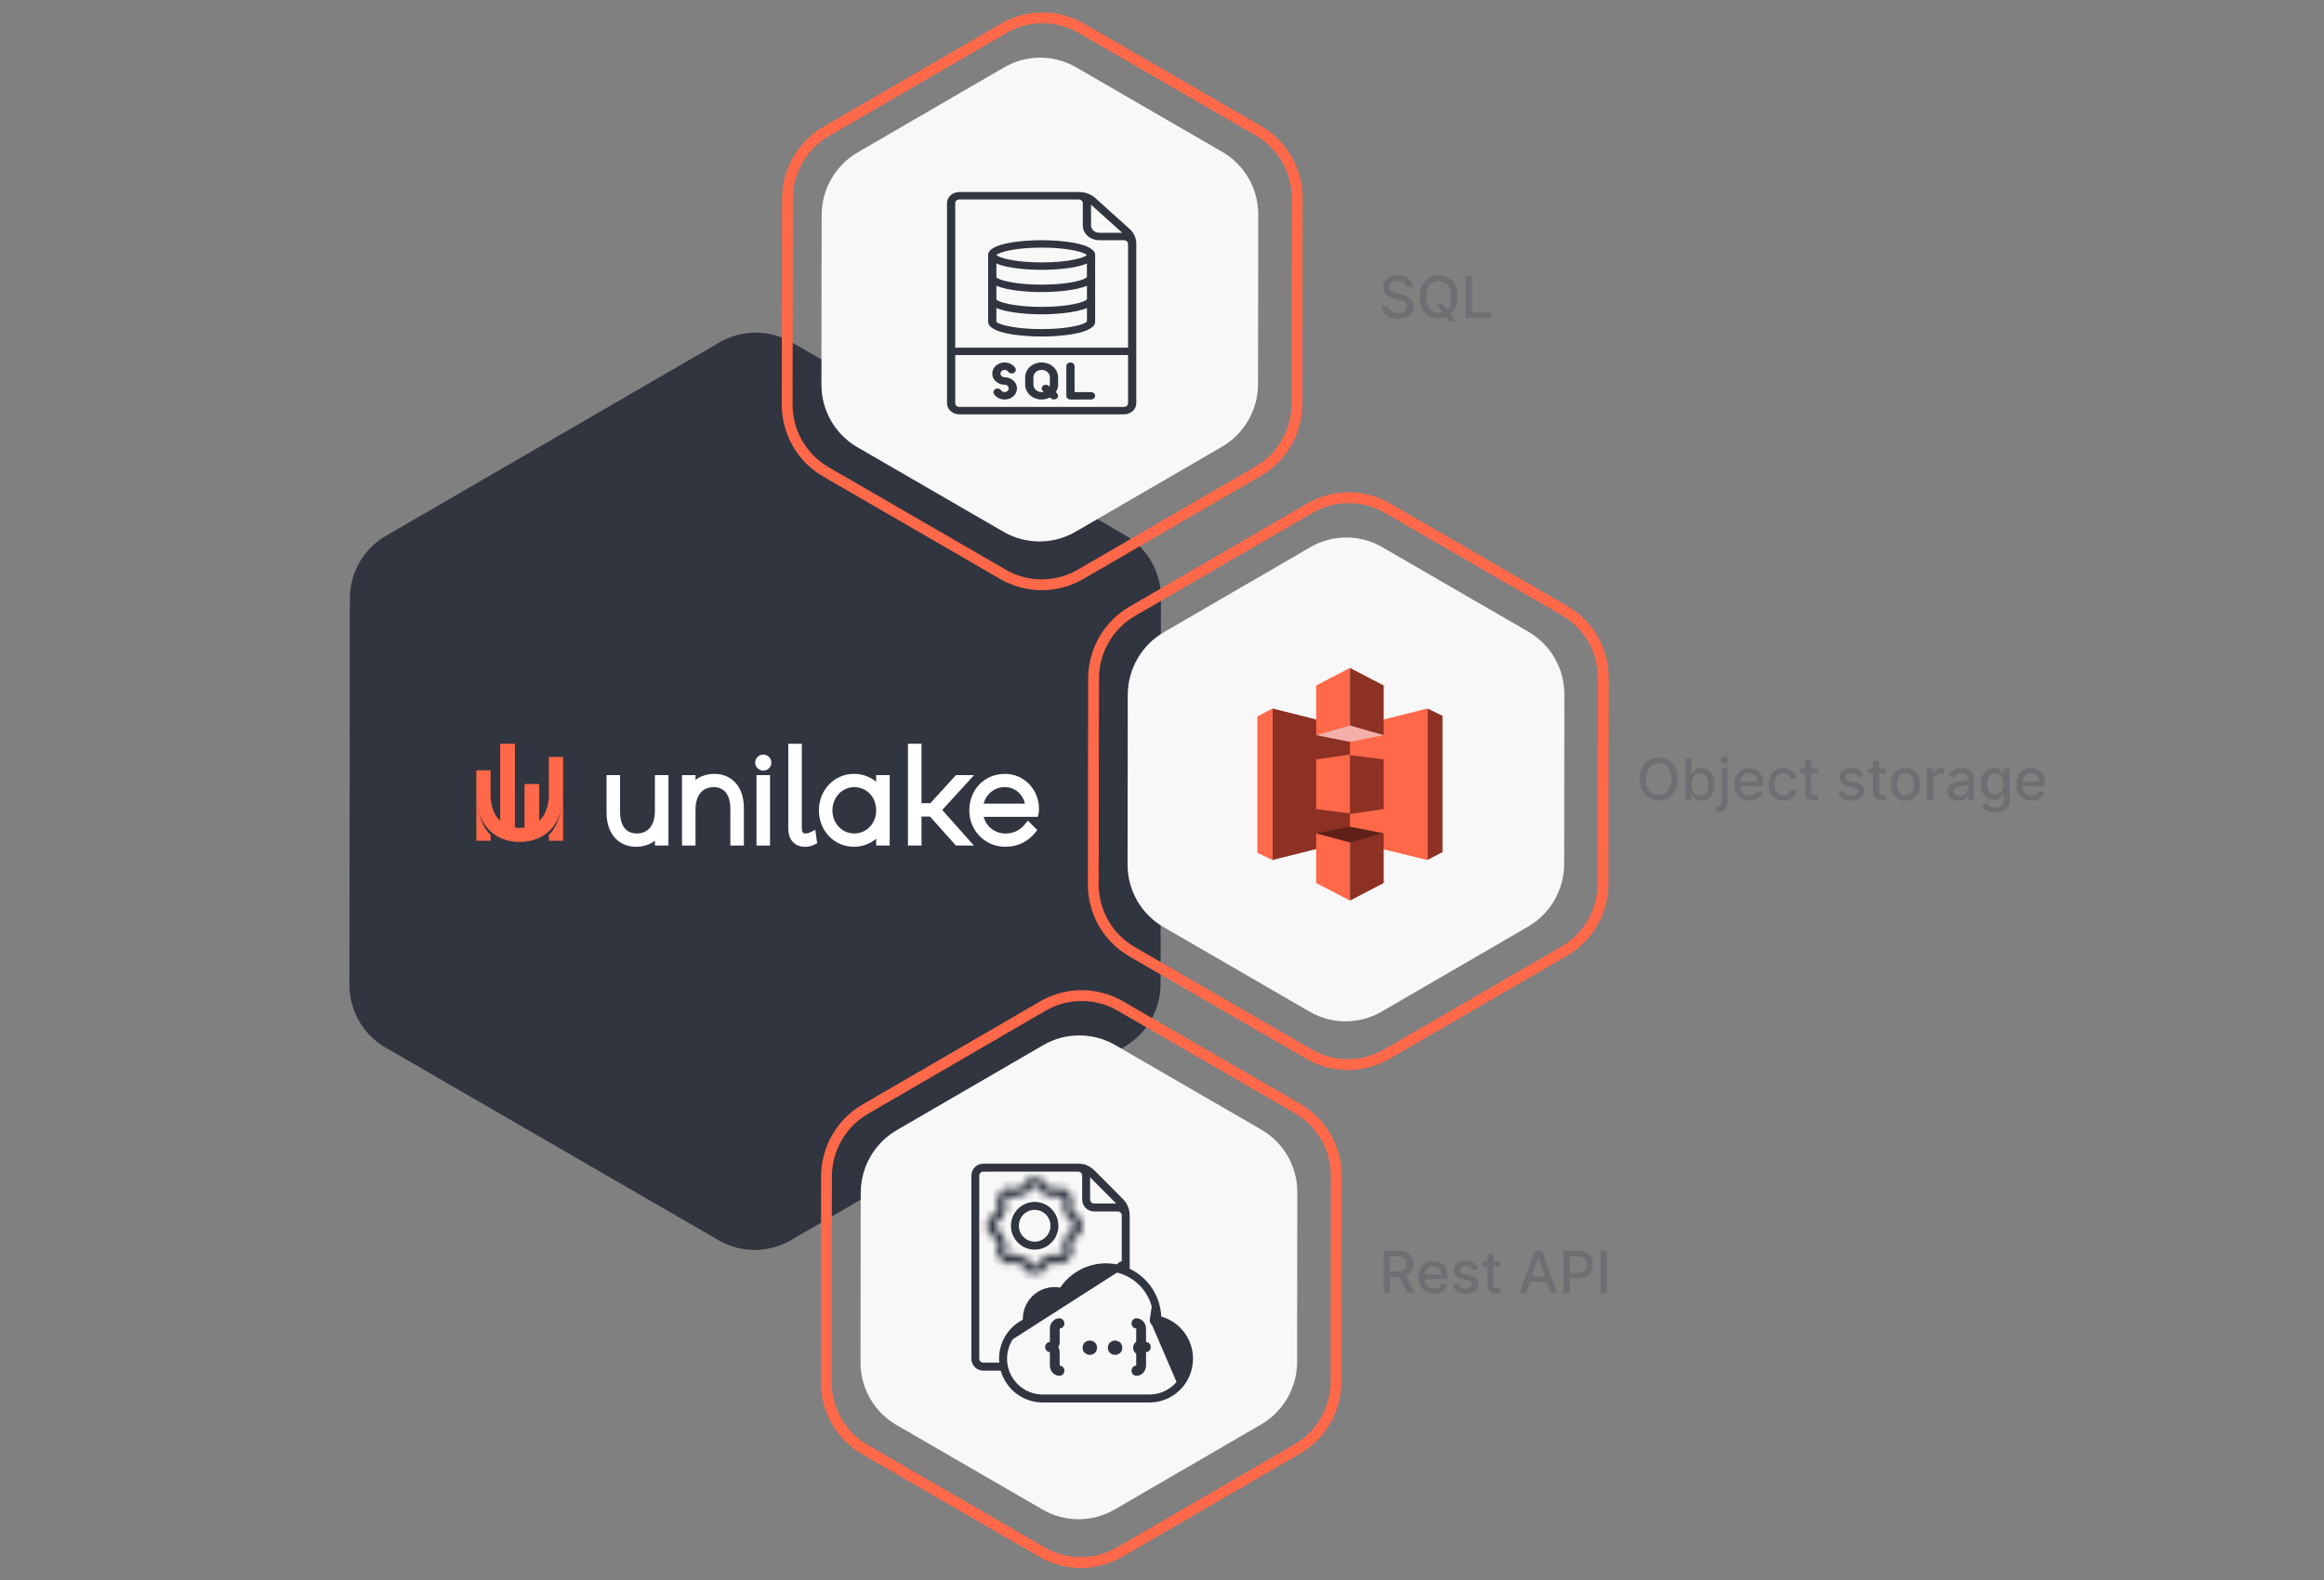 <svg width="322" height="219" viewBox="0 0 322 219" fill="none" xmlns="http://www.w3.org/2000/svg">
<rect x="0" y="0" width="322" height="219" fill="#808080" stroke="none"/>
<path d="M155.873 74.158C158.96 75.944 160.859 79.249 160.855 82.828L160.801 136.374C160.798 139.953 158.892 143.262 155.802 145.055L109.564 171.875C106.474 173.667 102.668 173.671 99.581 171.885L53.398 145.159C50.311 143.372 48.411 140.067 48.415 136.488L48.469 82.942C48.472 79.363 50.379 76.054 53.469 74.261L99.707 47.442C102.797 45.649 106.602 45.645 109.689 47.431L155.873 74.158Z" fill="#303540"/>
<path d="M90.739 112.374C90.739 114.364 89.815 115.505 88.205 115.505C86.745 115.505 85.912 114.414 85.912 112.51L85.912 107.418L84.038 107.418L84.038 112.562C84.038 116.093 86.216 117.346 88.089 117.346C89.131 117.346 90.031 117.058 90.743 116.511L90.743 117.176L92.618 117.176L92.618 107.418L90.743 107.418L90.739 112.374Z" fill="white"/>
<path d="M99.023 107.246C97.981 107.246 97.074 107.535 96.368 108.082L96.368 107.417L94.494 107.417L94.494 117.175L96.368 117.175L96.368 112.219C96.368 110.228 97.292 109.086 98.903 109.086C100.362 109.086 101.195 110.178 101.195 112.083L101.195 117.175L103.071 117.175L103.071 112.031C103.071 108.499 100.893 107.246 99.02 107.246" fill="white"/>
<path d="M106.691 107.418L104.816 107.418L104.816 117.176L106.691 117.176L106.691 107.418Z" fill="white"/>
<path d="M105.762 104.568C105.467 104.568 105.183 104.682 104.971 104.888C104.76 105.093 104.636 105.373 104.628 105.668C104.629 105.968 104.748 106.256 104.961 106.469C105.173 106.681 105.461 106.801 105.762 106.801C106.06 106.799 106.345 106.678 106.554 106.465C106.764 106.253 106.88 105.966 106.878 105.668C106.872 105.375 106.752 105.096 106.544 104.891C106.335 104.686 106.054 104.57 105.762 104.568Z" fill="white"/>
<path d="M112.141 115.405C111.973 115.471 111.795 115.505 111.616 115.506C111.421 115.506 111.094 115.506 111.094 114.763L111.094 103.07L109.219 103.07L109.219 114.801C109.219 116.375 110.105 117.351 111.53 117.351C111.968 117.355 112.402 117.26 112.8 117.073L113.22 116.862L112.962 114.996L112.141 115.405Z" fill="white"/>
<path d="M121.397 108.339C120.531 107.623 119.439 107.236 118.316 107.246C115.594 107.246 113.463 109.468 113.463 112.304C113.463 115.14 115.594 117.348 118.316 117.348C119.442 117.35 120.532 116.956 121.397 116.235L121.397 117.175L123.271 117.175L123.271 107.417L121.397 107.417L121.397 108.339ZM118.367 115.505C116.668 115.505 115.337 114.099 115.337 112.304C115.337 110.509 116.668 109.086 118.367 109.086C120.095 109.086 121.397 110.47 121.397 112.304C121.397 114.099 120.066 115.505 118.367 115.505Z" fill="white"/>
<path d="M134.96 107.418L132.449 107.418L128.9 111.309H127.678L127.678 103.066L125.804 103.066L125.804 117.176L127.678 117.176L127.678 113.166H128.862L132.446 117.176L134.932 117.176L130.55 112.243L134.96 107.418Z" fill="white"/>
<path d="M139.223 107.247C136.417 107.247 134.301 109.425 134.301 112.304C134.301 115.131 136.5 117.348 139.308 117.348C140.92 117.348 142.353 116.688 143.346 115.489L143.725 115.03L142.419 113.724L141.96 114.28C141.64 114.672 141.235 114.987 140.776 115.2C140.317 115.413 139.815 115.518 139.308 115.508C138.62 115.512 137.95 115.287 137.403 114.868C136.856 114.449 136.464 113.861 136.288 113.195L143.804 113.195L143.91 112.668C143.946 112.485 143.961 112.299 143.957 112.113C143.957 109.381 141.877 107.242 139.223 107.242M136.29 111.369C136.659 110.008 137.806 109.076 139.223 109.076C140.587 109.076 141.693 110.022 142.01 111.369L136.29 111.369Z" fill="white"/>
<path d="M66 109.805L66 116.51L67.975 116.51V115.708C66.714 114.551 65.999 112.022 65.999 109.801" fill="#FF6849"/>
<path d="M78.022 109.805L78.022 116.51L76.046 116.51V115.708C77.307 114.551 78.022 112.022 78.022 109.801" fill="#FF6849"/>
<path d="M76.046 104.887L76.046 110.052C76.046 111.688 75.574 112.955 74.716 113.755L74.716 108.648L72.676 108.648L72.676 114.677C72.454 114.708 72.231 114.725 72.007 114.726C71.784 114.725 71.561 114.708 71.34 114.677L71.34 103.066L69.303 103.066L69.303 113.755C68.446 112.952 67.973 111.691 67.973 110.052L67.973 106.746L65.997 106.746L65.997 110.052C65.997 114.078 68.356 116.68 72.007 116.68C75.659 116.68 78.019 114.078 78.019 110.052L78.019 104.887L76.046 104.887Z" fill="#FF6849"/>
<path d="M109.065 56.057C109.06 59.906 111.1 63.459 114.417 65.38L138.989 79.606C142.305 81.526 146.394 81.521 149.716 79.593L174.322 65.306C177.643 63.378 179.692 59.819 179.697 55.97L179.732 27.457C179.736 23.608 177.696 20.054 174.379 18.134L149.808 3.908C146.491 1.987 142.402 1.992 139.081 3.921L114.474 18.208C111.153 20.136 109.104 23.695 109.1 27.544L109.065 56.057Z" stroke="#FF6849" stroke-width="1.5"/>
<path d="M118.792 61.975C115.707 60.188 113.809 56.882 113.813 53.302L113.842 29.8C113.846 26.219 115.752 22.909 118.842 21.115L139.124 9.339C142.213 7.545 146.017 7.54 149.102 9.327L169.356 21.053C172.441 22.839 174.339 26.145 174.335 29.725L174.306 53.228C174.302 56.808 172.396 60.119 169.306 61.913L149.024 73.689C145.935 75.483 142.131 75.487 139.045 73.701L118.792 61.975Z" fill="#F8F8F8"/>
<path d="M144.324 46.638C147.077 46.638 151.736 46.204 151.736 44.583V35.341C151.736 33.72 147.077 33.287 144.324 33.287C141.572 33.287 136.912 33.72 136.912 35.341V44.583C136.912 46.204 141.572 46.638 144.324 46.638ZM144.324 45.611C140.519 45.611 138.248 44.929 138.053 44.585V42.684C139.609 43.351 142.422 43.557 144.324 43.557C146.227 43.557 149.046 43.349 150.602 42.684V44.548C150.4 44.929 148.13 45.611 144.324 45.611ZM144.324 34.315C148.011 34.315 150.257 34.955 150.577 35.341C150.257 35.729 148.012 36.368 144.324 36.368C140.636 36.368 138.391 35.728 138.071 35.341C138.392 34.955 140.638 34.315 144.324 34.315ZM138.053 36.523C139.609 37.19 142.422 37.395 144.324 37.395C146.227 37.395 149.041 37.19 150.595 36.523V38.391C150.373 38.773 148.108 39.449 144.324 39.449C140.519 39.449 138.248 38.766 138.053 38.422V36.523ZM138.053 39.604C139.609 40.27 142.422 40.476 144.324 40.476C146.227 40.476 149.044 40.268 150.599 39.604V41.469C150.388 41.852 148.12 42.53 144.324 42.53C140.519 42.53 138.248 41.848 138.053 41.504V39.604Z" fill="#303540"/>
<path d="M132.923 57.419H155.726C156.671 57.419 157.436 56.729 157.436 55.878V33.8C157.455 33.007 157.105 32.243 156.472 31.692L151.796 27.481C151.184 26.91 150.336 26.595 149.455 26.612H132.923C131.978 26.612 131.212 27.302 131.212 28.152V55.878C131.212 56.729 131.978 57.419 132.923 57.419ZM155.727 56.392H132.923C132.607 56.392 132.352 56.163 132.352 55.878V49.203H156.296V55.878C156.296 56.014 156.236 56.146 156.129 56.242C156.023 56.338 155.877 56.392 155.726 56.392L155.727 56.392ZM155.491 32.261L152.305 32.26C151.676 32.26 151.166 31.8 151.166 31.233V28.365L155.491 32.261ZM132.923 27.639H149.455C149.606 27.639 149.752 27.693 149.859 27.789C149.966 27.885 150.026 28.016 150.026 28.152V31.233C150.026 31.778 150.265 32.3 150.694 32.685C151.121 33.071 151.701 33.287 152.305 33.287H155.726C155.877 33.287 156.022 33.341 156.129 33.438C156.236 33.534 156.296 33.664 156.296 33.8V48.177H132.352V28.152C132.352 27.868 132.607 27.639 132.923 27.639Z" fill="#303540"/>
<path d="M151.165 54.338H148.884V50.743C148.884 50.46 148.629 50.23 148.315 50.23C148 50.23 147.745 50.46 147.745 50.743V54.852C147.745 54.987 147.805 55.117 147.912 55.214C148.019 55.31 148.164 55.364 148.315 55.364H151.165C151.481 55.364 151.736 55.134 151.736 54.852C151.736 54.568 151.481 54.338 151.165 54.338Z" fill="#303540"/>
<path d="M139.193 52.283C138.99 52.283 138.802 52.186 138.7 52.027C138.599 51.868 138.599 51.672 138.7 51.513C138.802 51.354 138.99 51.257 139.195 51.257C139.398 51.257 139.586 51.354 139.688 51.513C139.849 51.749 140.19 51.827 140.457 51.688C140.724 51.549 140.821 51.245 140.674 51.001C140.369 50.524 139.804 50.23 139.193 50.23C138.583 50.23 138.017 50.524 137.711 51.001C137.407 51.477 137.407 52.064 137.711 52.541C138.017 53.017 138.583 53.311 139.193 53.311C139.396 53.311 139.585 53.409 139.686 53.568C139.788 53.726 139.788 53.922 139.686 54.081C139.585 54.24 139.396 54.338 139.192 54.338C138.989 54.338 138.8 54.24 138.699 54.081C138.537 53.846 138.196 53.767 137.929 53.907C137.662 54.045 137.566 54.35 137.713 54.594C138.017 55.071 138.583 55.364 139.193 55.364C139.804 55.364 140.369 55.071 140.675 54.594C140.98 54.117 140.98 53.53 140.675 53.054C140.369 52.577 139.804 52.283 139.193 52.283Z" fill="#303540"/>
<path d="M144.324 50.23C143.064 50.23 142.043 51.15 142.043 52.283V53.311C142.043 53.855 142.284 54.377 142.711 54.762C143.139 55.149 143.719 55.364 144.324 55.364C144.73 55.363 145.127 55.262 145.475 55.073L145.631 55.214C145.855 55.409 146.211 55.406 146.43 55.208C146.65 55.01 146.653 54.689 146.438 54.488L146.282 54.347C146.491 54.034 146.602 53.676 146.605 53.311V52.283C146.605 51.739 146.364 51.217 145.937 50.832C145.509 50.446 144.929 50.23 144.324 50.23ZM145.297 53.462C145.074 53.267 144.718 53.269 144.498 53.468C144.279 53.665 144.275 53.986 144.491 54.187L144.615 54.299C144.521 54.323 144.423 54.336 144.324 54.337C143.695 54.337 143.184 53.878 143.184 53.311V52.283C143.184 51.717 143.695 51.257 144.324 51.257C144.953 51.257 145.464 51.717 145.464 52.283V53.311C145.463 53.399 145.449 53.488 145.421 53.573L145.297 53.462Z" fill="#303540"/>
<path d="M114.479 191.557C114.475 195.405 116.515 198.959 119.832 200.88L144.403 215.106C147.72 217.026 151.809 217.021 155.13 215.093L179.737 200.806C183.058 198.878 185.107 195.319 185.111 191.47L185.146 162.957C185.151 159.108 183.111 155.554 179.794 153.634L155.222 139.408C151.906 137.487 147.817 137.492 144.495 139.421L119.889 153.708C116.568 155.636 114.519 159.195 114.514 163.044L114.479 191.557Z" stroke="#FF6849" stroke-width="1.5"/>
<path d="M124.206 197.475C121.121 195.688 119.223 192.382 119.228 188.802L119.256 165.3C119.26 161.719 121.166 158.409 124.256 156.615L144.538 144.839C147.628 143.045 151.432 143.04 154.517 144.827L174.771 156.553C177.856 158.339 179.754 161.645 179.749 165.225L179.721 188.728C179.716 192.308 177.811 195.619 174.721 197.413L154.439 209.189C151.349 210.983 147.545 210.987 144.46 209.201L124.206 197.475Z" fill="#F8F8F8"/>
<path d="M155.925 175.024V168.437C155.925 168.159 155.816 167.892 155.619 167.694C155.423 167.496 155.155 167.385 154.876 167.385H151.586C150.956 167.385 150.441 166.871 150.441 166.23V162.922C150.441 162.644 150.331 162.376 150.135 162.179L149.78 162.531L150.135 162.179C150.063 162.106 149.981 162.045 149.892 161.997V161.864L149.392 161.864L136.231 161.87C136.231 161.87 136.231 161.87 136.231 161.87C135.649 161.87 135.183 162.344 135.183 162.922V188.291C135.183 188.868 135.65 189.341 136.231 189.341C136.231 189.341 136.231 189.341 136.231 189.341L138.453 189.342L139.001 189.342L138.951 188.797C138.935 188.623 138.925 188.456 138.925 188.29L138.925 188.29C138.923 187.264 139.205 186.258 139.738 185.383L155.925 175.024ZM155.925 175.024V175.396V175.397H155.425H155.425L155.282 175.875C153.825 175.438 152.267 175.477 150.834 175.988C149.401 176.499 148.165 177.455 147.306 178.719L147.122 178.988L146.802 178.929C145.669 178.722 144.502 179.031 143.617 179.773L143.617 179.773C142.731 180.515 142.217 181.615 142.215 182.775V182.889V183.194L141.943 183.334C141.034 183.799 140.271 184.508 139.738 185.382L155.925 175.024ZM160.397 182.473L160.413 182.834L160.761 182.932C162.489 183.421 163.875 184.725 164.475 186.429C165.076 188.134 164.816 190.026 163.779 191.503C162.743 192.979 161.058 193.856 159.263 193.857H144.458C143.256 193.855 142.086 193.459 141.126 192.729L141.126 192.728C140.167 191.999 139.469 190.974 139.14 189.809L139.037 189.445H138.659H136.231C135.601 189.445 135.086 188.931 135.086 188.291V162.922C135.086 162.282 135.601 161.768 136.231 161.768H149.392C149.438 161.768 149.47 161.769 149.498 161.772L149.514 161.773L149.531 161.774C149.882 161.786 150.224 161.87 150.537 162.017V163.15V166.231C150.537 166.809 151.004 167.282 151.586 167.282H154.649H155.769C155.916 167.599 156.001 167.944 156.016 168.299L156.016 168.31L156.017 168.322C156.02 168.357 156.022 168.384 156.022 168.409V175.827V176.142L156.306 176.278C157.483 176.84 158.486 177.712 159.206 178.804L159.206 178.804C159.927 179.895 160.34 181.164 160.397 182.473ZM151.392 162.798L150.698 162.1C150.909 162.218 151.105 162.366 151.279 162.541L151.279 162.542L155.249 166.533C155.249 166.534 155.249 166.534 155.249 166.534C155.421 166.707 155.566 166.903 155.683 167.113L155.004 166.43L151.392 162.798ZM159.808 182.797C159.761 183.091 159.952 183.369 160.241 183.427C161.853 183.756 163.196 184.873 163.821 186.402C164.447 187.933 164.273 189.675 163.358 191.05L159.808 182.797ZM159.264 193.754C161.077 193.751 162.769 192.841 163.775 191.327C164.781 189.814 164.972 187.897 164.284 186.213C163.596 184.53 162.117 183.3 160.341 182.937L160.34 182.937C160.317 182.932 160.297 182.908 160.302 182.877L160.308 182.838V182.797C160.308 180.716 159.402 178.736 157.825 177.383C156.249 176.03 154.162 175.439 152.114 175.767C150.066 176.095 148.265 177.308 147.185 179.086C147.172 179.107 147.15 179.113 147.132 179.108L147.131 179.108C145.987 178.786 144.76 179.02 143.814 179.741L143.814 179.741C142.87 180.461 142.314 181.584 142.311 182.774H142.311L142.312 182.78C142.313 182.926 142.322 183.074 142.339 183.223C142.341 183.246 142.328 183.267 142.309 183.275L142.307 183.276C140.766 183.946 139.62 185.294 139.201 186.928C138.783 188.561 139.139 190.297 140.166 191.631C141.193 192.968 142.776 193.751 144.456 193.754L144.457 193.754L158.823 193.753L158.823 193.755L159.264 193.754Z" fill="#303540" stroke="#303540"/>
<mask id="path-23-inside-1_3764_21241" fill="white">
<path d="M137.395 171.279L137.843 171.458C137.96 171.88 138.129 172.287 138.342 172.671L138.145 173.128C138.019 173.453 138.076 173.822 138.292 174.095C138.562 174.415 138.86 174.712 139.18 174.982C139.454 175.191 139.816 175.237 140.132 175.105L140.571 174.914H140.572C140.952 175.129 141.357 175.297 141.777 175.415L141.956 175.869C142.089 176.195 142.389 176.421 142.738 176.456C142.91 176.471 143.132 176.486 143.38 176.486C143.579 176.487 143.78 176.477 143.979 176.455C144.327 176.42 144.628 176.194 144.759 175.868L144.937 175.417V175.415C145.357 175.298 145.762 175.129 146.144 174.914L146.596 175.11H146.595C146.919 175.24 147.287 175.184 147.559 174.964C147.877 174.693 148.173 174.393 148.442 174.071C148.649 173.797 148.695 173.433 148.564 173.113L148.374 172.673C148.587 172.29 148.755 171.883 148.872 171.459L149.323 171.279V171.281C149.647 171.147 149.872 170.846 149.906 170.496C149.947 170.081 149.947 169.662 149.906 169.247C149.871 168.897 149.646 168.595 149.322 168.463L148.874 168.283L148.872 168.285C148.754 167.861 148.587 167.453 148.374 167.071L148.569 166.617C148.696 166.291 148.641 165.92 148.424 165.648C148.154 165.325 147.858 165.026 147.539 164.753C147.266 164.548 146.903 164.501 146.587 164.632L146.149 164.823C145.768 164.608 145.362 164.44 144.942 164.322L144.763 163.869H144.764C144.631 163.542 144.329 163.316 143.979 163.281C143.567 163.242 143.151 163.242 142.738 163.281C142.389 163.317 142.09 163.543 141.959 163.87L141.78 164.322C141.36 164.44 140.955 164.608 140.573 164.823L140.119 164.625H140.121C139.797 164.5 139.431 164.555 139.158 164.773C138.839 165.045 138.544 165.345 138.274 165.667C138.069 165.942 138.023 166.307 138.153 166.625L138.343 167.066C138.13 167.448 137.963 167.857 137.845 168.279L137.395 168.459C137.07 168.592 136.846 168.893 136.81 169.244C136.77 169.66 136.77 170.077 136.81 170.492C136.845 170.844 137.07 171.146 137.395 171.279ZM137.892 169.448L138.509 169.202C138.677 169.135 138.802 168.989 138.842 168.811C138.952 168.31 139.148 167.833 139.419 167.4C139.517 167.247 139.532 167.054 139.46 166.887L139.197 166.276C139.38 166.066 139.577 165.867 139.785 165.683L140.395 165.947H140.393C140.56 166.02 140.752 166.004 140.905 165.907C141.335 165.633 141.81 165.437 142.307 165.326C142.483 165.286 142.63 165.16 142.696 164.991L142.941 164.371C143.22 164.347 143.5 164.347 143.779 164.371L144.022 164.99H144.023C144.09 165.159 144.235 165.284 144.412 165.324C144.91 165.436 145.384 165.632 145.815 165.906C145.968 166.003 146.158 166.019 146.325 165.946L146.934 165.681C147.142 165.866 147.339 166.065 147.523 166.275L147.259 166.886C147.187 167.054 147.203 167.245 147.3 167.4C147.572 167.833 147.767 168.309 147.877 168.809C147.917 168.988 148.042 169.135 148.212 169.202L148.829 169.448C148.85 169.728 148.85 170.01 148.829 170.291L148.213 170.535H148.212C148.043 170.602 147.919 170.749 147.879 170.928C147.768 171.427 147.573 171.904 147.3 172.337C147.204 172.49 147.189 172.683 147.261 172.85L147.524 173.462C147.34 173.673 147.144 173.871 146.935 174.056L146.326 173.791V173.789C146.159 173.718 145.969 173.733 145.816 173.831C145.385 174.105 144.911 174.301 144.414 174.412C144.236 174.453 144.091 174.578 144.024 174.747L143.78 175.368C143.501 175.391 143.221 175.391 142.942 175.368L142.698 174.749C142.631 174.579 142.484 174.453 142.308 174.414C141.811 174.303 141.337 174.105 140.906 173.832C140.753 173.735 140.562 173.72 140.395 173.791L139.787 174.056C139.578 173.872 139.382 173.674 139.198 173.465L139.461 172.852V172.851C139.532 172.684 139.518 172.492 139.42 172.338C139.149 171.905 138.952 171.428 138.842 170.928C138.803 170.751 138.677 170.603 138.509 170.536L137.892 170.29C137.87 170.01 137.87 169.728 137.892 169.448Z"/>
</mask>
<path d="M137.395 171.279L137.843 171.458C137.96 171.88 138.129 172.287 138.342 172.671L138.145 173.128C138.019 173.453 138.076 173.822 138.292 174.095C138.562 174.415 138.86 174.712 139.18 174.982C139.454 175.191 139.816 175.237 140.132 175.105L140.571 174.914H140.572C140.952 175.129 141.357 175.297 141.777 175.415L141.956 175.869C142.089 176.195 142.389 176.421 142.738 176.456C142.91 176.471 143.132 176.486 143.38 176.486C143.579 176.487 143.78 176.477 143.979 176.455C144.327 176.42 144.628 176.194 144.759 175.868L144.937 175.417V175.415C145.357 175.298 145.762 175.129 146.144 174.914L146.596 175.11H146.595C146.919 175.24 147.287 175.184 147.559 174.964C147.877 174.693 148.173 174.393 148.442 174.071C148.649 173.797 148.695 173.433 148.564 173.113L148.374 172.673C148.587 172.29 148.755 171.883 148.872 171.459L149.323 171.279V171.281C149.647 171.147 149.872 170.846 149.906 170.496C149.947 170.081 149.947 169.662 149.906 169.247C149.871 168.897 149.646 168.595 149.322 168.463L148.874 168.283L148.872 168.285C148.754 167.861 148.587 167.453 148.374 167.071L148.569 166.617C148.696 166.291 148.641 165.92 148.424 165.648C148.154 165.325 147.858 165.026 147.539 164.753C147.266 164.548 146.903 164.501 146.587 164.632L146.149 164.823C145.768 164.608 145.362 164.44 144.942 164.322L144.763 163.869H144.764C144.631 163.542 144.329 163.316 143.979 163.281C143.567 163.242 143.151 163.242 142.738 163.281C142.389 163.317 142.09 163.543 141.959 163.87L141.78 164.322C141.36 164.44 140.955 164.608 140.573 164.823L140.119 164.625H140.121C139.797 164.5 139.431 164.555 139.158 164.773C138.839 165.045 138.544 165.345 138.274 165.667C138.069 165.942 138.023 166.307 138.153 166.625L138.343 167.066C138.13 167.448 137.963 167.857 137.845 168.279L137.395 168.459C137.07 168.592 136.846 168.893 136.81 169.244C136.77 169.66 136.77 170.077 136.81 170.492C136.845 170.844 137.07 171.146 137.395 171.279ZM137.892 169.448L138.509 169.202C138.677 169.135 138.802 168.989 138.842 168.811C138.952 168.31 139.148 167.833 139.419 167.4C139.517 167.247 139.532 167.054 139.46 166.887L139.197 166.276C139.38 166.066 139.577 165.867 139.785 165.683L140.395 165.947H140.393C140.56 166.02 140.752 166.004 140.905 165.907C141.335 165.633 141.81 165.437 142.307 165.326C142.483 165.286 142.63 165.16 142.696 164.991L142.941 164.371C143.22 164.347 143.5 164.347 143.779 164.371L144.022 164.99H144.023C144.09 165.159 144.235 165.284 144.412 165.324C144.91 165.436 145.384 165.632 145.815 165.906C145.968 166.003 146.158 166.019 146.325 165.946L146.934 165.681C147.142 165.866 147.339 166.065 147.523 166.275L147.259 166.886C147.187 167.054 147.203 167.245 147.3 167.4C147.572 167.833 147.767 168.309 147.877 168.809C147.917 168.988 148.042 169.135 148.212 169.202L148.829 169.448C148.85 169.728 148.85 170.01 148.829 170.291L148.213 170.535H148.212C148.043 170.602 147.919 170.749 147.879 170.928C147.768 171.427 147.573 171.904 147.3 172.337C147.204 172.49 147.189 172.683 147.261 172.85L147.524 173.462C147.34 173.673 147.144 173.871 146.935 174.056L146.326 173.791V173.789C146.159 173.718 145.969 173.733 145.816 173.831C145.385 174.105 144.911 174.301 144.414 174.412C144.236 174.453 144.091 174.578 144.024 174.747L143.78 175.368C143.501 175.391 143.221 175.391 142.942 175.368L142.698 174.749C142.631 174.579 142.484 174.453 142.308 174.414C141.811 174.303 141.337 174.105 140.906 173.832C140.753 173.735 140.562 173.72 140.395 173.791L139.787 174.056C139.578 173.872 139.382 173.674 139.198 173.465L139.461 172.852V172.851C139.532 172.684 139.518 172.492 139.42 172.338C139.149 171.905 138.952 171.428 138.842 170.928C138.803 170.751 138.677 170.603 138.509 170.536L137.892 170.29C137.87 170.01 137.87 169.728 137.892 169.448Z" fill="#303540" stroke="#303540" stroke-width="2" mask="url(#path-23-inside-1_3764_21241)"/>
<path d="M145.937 170.945L145.936 170.945C145.504 171.996 144.487 172.679 143.359 172.679C141.822 172.677 140.571 171.423 140.569 169.87C140.569 168.732 141.251 167.709 142.293 167.275L142.294 167.275C143.334 166.84 144.533 167.079 145.332 167.882C146.131 168.686 146.37 169.895 145.937 170.945ZM145.265 171.781C146.034 171.007 146.264 169.845 145.848 168.836C145.432 167.825 144.451 167.164 143.359 167.164C141.869 167.164 140.666 168.378 140.666 169.87C140.666 170.962 141.32 171.949 142.327 172.369C143.336 172.789 144.495 172.557 145.265 171.781Z" fill="#303540" stroke="#303540"/>
<path d="M145.487 187.041C145.574 187.041 145.658 187.08 145.72 187.148C145.781 187.216 145.816 187.308 145.816 187.405V189.225C145.816 189.828 146.258 190.317 146.803 190.317C146.984 190.317 147.132 190.154 147.132 189.953C147.132 189.751 146.984 189.588 146.803 189.588C146.621 189.588 146.474 189.425 146.474 189.225V187.405C146.474 187.136 146.384 186.877 146.222 186.677C146.384 186.477 146.474 186.218 146.474 185.949V184.129C146.474 183.929 146.621 183.766 146.803 183.766C146.984 183.766 147.132 183.603 147.132 183.401C147.132 183.2 146.984 183.037 146.803 183.037C146.258 183.037 145.816 183.526 145.816 184.129V185.949C145.816 186.046 145.781 186.138 145.72 186.206C145.658 186.274 145.574 186.313 145.487 186.313C145.305 186.313 145.157 186.476 145.157 186.677C145.157 186.878 145.305 187.041 145.487 187.041Z" fill="#303540" stroke="#303540" stroke-width="0.7"/>
<path d="M157.778 189.225C157.778 189.321 157.744 189.413 157.682 189.482C157.62 189.55 157.536 189.588 157.449 189.588C157.268 189.588 157.121 189.751 157.121 189.953C157.121 190.154 157.268 190.317 157.449 190.317C157.994 190.317 158.436 189.828 158.436 189.225V187.405C158.436 187.204 158.584 187.041 158.766 187.041C158.948 187.041 159.095 186.878 159.095 186.677C159.095 186.476 158.948 186.313 158.766 186.313C158.584 186.313 158.436 186.15 158.436 185.949V184.129C158.436 183.526 157.994 183.037 157.449 183.037C157.268 183.037 157.121 183.2 157.121 183.401C157.121 183.603 157.268 183.766 157.449 183.766C157.536 183.766 157.62 183.804 157.682 183.872C157.744 183.94 157.778 184.033 157.778 184.129V185.949C157.778 186.218 157.868 186.477 158.031 186.677C157.868 186.877 157.778 187.136 157.778 187.405V189.225Z" fill="#303540" stroke="#303540" stroke-width="0.7"/>
<circle cx="151" cy="186.768" r="0.5" fill="#303540" stroke="#303540"/>
<circle cx="154.5" cy="186.768" r="0.5" fill="#303540" stroke="#303540"/>
<circle cx="158" cy="186.768" r="0.5" fill="#303540" stroke="#303540"/>
<path d="M151.479 122.557C151.475 126.405 153.515 129.959 156.832 131.88L181.403 146.106C184.72 148.026 188.809 148.021 192.13 146.093L216.737 131.806C220.058 129.878 222.107 126.319 222.111 122.47L222.146 93.957C222.151 90.108 220.111 86.554 216.794 84.634L192.222 70.408C188.906 68.487 184.817 68.492 181.495 70.421L156.889 84.708C153.568 86.636 151.519 90.195 151.514 94.044L151.479 122.557Z" stroke="#FF6849" stroke-width="1.5"/>
<path d="M161.206 128.475C158.121 126.688 156.223 123.382 156.228 119.802L156.256 96.3C156.26 92.719 158.166 89.409 161.256 87.615L181.538 75.839C184.628 74.045 188.432 74.04 191.517 75.827L211.771 87.553C214.856 89.339 216.754 92.645 216.749 96.225L216.721 119.728C216.716 123.308 214.811 126.619 211.721 128.413L191.439 140.189C188.349 141.983 184.545 141.987 181.46 140.201L161.206 128.475Z" fill="#F8F8F8"/>
<path d="M186.718 100.958L197.769 98.187L197.769 119.18L186.718 116.493L186.718 100.958Z" fill="#FF6849"/>
<path d="M187.041 100.874L176.312 98.187L176.312 119.18L187.041 116.493L187.041 100.874Z" fill="#8C3123"/>
<path d="M187.041 124.807L187.041 116.661L182.362 115.486L182.362 122.371L187.041 124.807ZM176.312 119.181L176.312 98.188L174.215 99.279L174.215 118.173L176.312 119.181ZM187.041 112.715L187.041 104.569L182.362 105.241L182.362 112.127L187.041 112.715ZM182.362 101.882L187.041 100.707L187.041 92.561L182.362 94.997L182.362 101.882Z" fill="#FF6849"/>
<path d="M187.041 92.561L187.041 100.706L191.719 101.881L191.719 94.996L187.041 92.561ZM197.769 98.187L197.769 119.18L199.866 118.088L199.866 99.194L197.769 98.187ZM187.041 104.653L187.041 112.798L191.719 112.126L191.719 105.24L187.041 104.653ZM191.719 115.485L187.041 116.66L187.041 124.806L191.719 122.371L191.719 115.485Z" fill="#8C3123"/>
<path d="M182.362 115.487L187.041 114.563L191.719 115.487L187.041 116.746L182.362 115.487Z" fill="#5E1F18"/>
<path d="M182.362 101.883L187.041 102.807L191.719 101.883L187.041 100.539L182.362 101.883Z" fill="#F2B0A9"/>
<path d="M281.48 110.965C281.048 110.965 280.676 110.873 280.364 110.688C280.054 110.502 279.814 110.24 279.645 109.903C279.477 109.565 279.394 109.168 279.394 108.713C279.394 108.264 279.477 107.868 279.645 107.526C279.814 107.183 280.05 106.916 280.353 106.724C280.657 106.532 281.013 106.436 281.42 106.436C281.667 106.436 281.907 106.476 282.139 106.558C282.371 106.64 282.58 106.769 282.764 106.944C282.949 107.119 283.094 107.346 283.201 107.626C283.307 107.903 283.361 108.241 283.361 108.639V108.941H279.876V108.302H282.524C282.524 108.078 282.479 107.879 282.387 107.706C282.296 107.531 282.168 107.393 282.002 107.292C281.839 107.191 281.646 107.14 281.426 107.14C281.186 107.14 280.977 107.199 280.798 107.317C280.621 107.434 280.484 107.586 280.387 107.774C280.292 107.961 280.244 108.163 280.244 108.382V108.881C280.244 109.174 280.295 109.424 280.398 109.629C280.503 109.835 280.648 109.992 280.835 110.1C281.021 110.207 281.239 110.26 281.488 110.26C281.65 110.26 281.798 110.237 281.931 110.191C282.064 110.144 282.179 110.074 282.276 109.98C282.373 109.887 282.447 109.772 282.499 109.635L283.306 109.78C283.242 110.018 283.126 110.227 282.958 110.406C282.793 110.582 282.584 110.72 282.333 110.819C282.084 110.916 281.8 110.965 281.48 110.965Z" fill="#6F6E73"/>
<path d="M276.468 112.612C276.12 112.612 275.82 112.566 275.569 112.475C275.32 112.383 275.116 112.263 274.958 112.112C274.8 111.962 274.683 111.797 274.605 111.618L275.338 111.316C275.389 111.4 275.458 111.488 275.543 111.581C275.631 111.677 275.749 111.757 275.897 111.824C276.048 111.891 276.241 111.924 276.477 111.924C276.8 111.924 277.068 111.845 277.279 111.687C277.49 111.531 277.596 111.282 277.596 110.939V110.077H277.541C277.49 110.171 277.416 110.274 277.319 110.388C277.224 110.503 277.092 110.602 276.925 110.685C276.757 110.769 276.54 110.811 276.271 110.811C275.925 110.811 275.613 110.73 275.335 110.568C275.059 110.405 274.84 110.164 274.679 109.846C274.519 109.526 274.439 109.134 274.439 108.667C274.439 108.201 274.518 107.802 274.676 107.469C274.836 107.136 275.054 106.881 275.332 106.704C275.61 106.525 275.925 106.436 276.277 106.436C276.549 106.436 276.769 106.481 276.936 106.573C277.104 106.662 277.234 106.767 277.327 106.886C277.422 107.006 277.496 107.112 277.547 107.203H277.61V106.493H278.446V110.973C278.446 111.35 278.359 111.659 278.183 111.901C278.008 112.143 277.772 112.322 277.473 112.438C277.176 112.554 276.841 112.612 276.468 112.612ZM276.46 110.103C276.705 110.103 276.912 110.046 277.082 109.932C277.253 109.816 277.382 109.65 277.47 109.435C277.559 109.218 277.604 108.959 277.604 108.656C277.604 108.361 277.56 108.101 277.473 107.877C277.385 107.652 277.257 107.477 277.088 107.352C276.918 107.224 276.709 107.16 276.46 107.16C276.203 107.16 275.989 107.227 275.817 107.36C275.646 107.492 275.517 107.67 275.429 107.897C275.344 108.123 275.301 108.376 275.301 108.656C275.301 108.943 275.345 109.195 275.432 109.412C275.52 109.629 275.649 109.799 275.82 109.92C275.993 110.042 276.207 110.103 276.46 110.103Z" fill="#6F6E73"/>
<path d="M271.33 110.973C271.052 110.973 270.801 110.922 270.577 110.819C270.352 110.715 270.174 110.563 270.043 110.366C269.914 110.168 269.849 109.925 269.849 109.638C269.849 109.39 269.896 109.187 269.992 109.027C270.087 108.867 270.215 108.741 270.377 108.647C270.539 108.554 270.719 108.484 270.919 108.436C271.119 108.389 271.323 108.353 271.53 108.328C271.792 108.297 272.006 108.273 272.169 108.254C272.333 108.233 272.452 108.199 272.526 108.154C272.6 108.108 272.637 108.034 272.637 107.931V107.911C272.637 107.662 272.567 107.469 272.426 107.332C272.287 107.195 272.08 107.126 271.804 107.126C271.517 107.126 271.29 107.19 271.125 107.317C270.961 107.443 270.848 107.583 270.785 107.737L269.983 107.554C270.078 107.288 270.217 107.073 270.4 106.909C270.584 106.744 270.796 106.624 271.036 106.55C271.276 106.474 271.528 106.436 271.792 106.436C271.968 106.436 272.153 106.456 272.349 106.498C272.547 106.538 272.731 106.612 272.903 106.721C273.076 106.829 273.218 106.984 273.328 107.186C273.438 107.386 273.493 107.646 273.493 107.965V110.876H272.66V110.277H272.626C272.571 110.387 272.488 110.496 272.378 110.602C272.267 110.709 272.125 110.797 271.952 110.868C271.779 110.938 271.572 110.973 271.33 110.973ZM271.516 110.289C271.752 110.289 271.953 110.242 272.121 110.149C272.29 110.055 272.418 109.934 272.506 109.783C272.595 109.631 272.64 109.468 272.64 109.295V108.73C272.61 108.761 272.551 108.789 272.463 108.816C272.378 108.841 272.28 108.862 272.169 108.881C272.059 108.899 271.951 108.915 271.847 108.93C271.742 108.943 271.655 108.955 271.584 108.964C271.419 108.985 271.267 109.02 271.13 109.07C270.995 109.119 270.887 109.191 270.805 109.284C270.725 109.375 270.685 109.497 270.685 109.649C270.685 109.86 270.763 110.02 270.919 110.129C271.075 110.235 271.274 110.289 271.516 110.289Z" fill="#6F6E73"/>
<path d="M267.009 110.875V106.491H267.834V107.188H267.88C267.959 106.952 268.1 106.766 268.302 106.631C268.506 106.494 268.736 106.426 268.993 106.426C269.046 106.426 269.109 106.428 269.181 106.431C269.255 106.435 269.313 106.44 269.355 106.446V107.262C269.321 107.253 269.26 107.242 269.172 107.231C269.085 107.217 268.997 107.211 268.91 107.211C268.708 107.211 268.528 107.253 268.37 107.339C268.214 107.423 268.091 107.54 267.999 107.69C267.908 107.839 267.862 108.008 267.862 108.198V110.875H267.009Z" fill="#6F6E73"/>
<path d="M264.013 110.965C263.602 110.965 263.243 110.871 262.937 110.682C262.631 110.494 262.393 110.23 262.223 109.892C262.054 109.553 261.969 109.157 261.969 108.705C261.969 108.25 262.054 107.852 262.223 107.512C262.393 107.171 262.631 106.906 262.937 106.718C263.243 106.53 263.602 106.436 264.013 106.436C264.424 106.436 264.783 106.53 265.089 106.718C265.395 106.906 265.633 107.171 265.802 107.512C265.972 107.852 266.056 108.25 266.056 108.705C266.056 109.157 265.972 109.553 265.802 109.892C265.633 110.23 265.395 110.494 265.089 110.682C264.783 110.871 264.424 110.965 264.013 110.965ZM264.016 110.249C264.282 110.249 264.503 110.178 264.678 110.037C264.853 109.897 264.982 109.709 265.066 109.475C265.152 109.241 265.195 108.983 265.195 108.702C265.195 108.422 265.152 108.165 265.066 107.931C264.982 107.695 264.853 107.506 264.678 107.363C264.503 107.22 264.282 107.149 264.016 107.149C263.748 107.149 263.525 107.22 263.348 107.363C263.173 107.506 263.043 107.695 262.957 107.931C262.873 108.165 262.831 108.422 262.831 108.702C262.831 108.983 262.873 109.241 262.957 109.475C263.043 109.709 263.173 109.897 263.348 110.037C263.525 110.178 263.748 110.249 264.016 110.249Z" fill="#6F6E73"/>
<path d="M261.27 106.492V107.177H258.875V106.492H261.27ZM259.517 105.441H260.371V109.588C260.371 109.754 260.395 109.878 260.445 109.962C260.494 110.044 260.558 110.1 260.636 110.131C260.716 110.159 260.802 110.173 260.896 110.173C260.964 110.173 261.024 110.169 261.075 110.159C261.127 110.15 261.167 110.142 261.195 110.136L261.349 110.841C261.3 110.86 261.23 110.879 261.138 110.898C261.047 110.919 260.933 110.931 260.796 110.933C260.571 110.936 260.362 110.896 260.168 110.813C259.974 110.729 259.817 110.6 259.697 110.425C259.577 110.25 259.517 110.03 259.517 109.765V105.441Z" fill="#6F6E73"/>
<path d="M258.2 107.563L257.426 107.7C257.394 107.601 257.342 107.507 257.272 107.417C257.203 107.328 257.11 107.255 256.992 107.198C256.874 107.14 256.727 107.112 256.55 107.112C256.308 107.112 256.107 107.166 255.945 107.275C255.783 107.381 255.702 107.519 255.702 107.688C255.702 107.835 255.756 107.953 255.865 108.042C255.973 108.132 256.148 108.205 256.39 108.262L257.086 108.422C257.49 108.515 257.79 108.659 257.988 108.853C258.186 109.047 258.285 109.299 258.285 109.609C258.285 109.872 258.209 110.106 258.057 110.311C257.907 110.515 257.696 110.675 257.426 110.791C257.158 110.907 256.847 110.965 256.493 110.965C256.002 110.965 255.601 110.86 255.291 110.651C254.981 110.44 254.791 110.14 254.72 109.752L255.545 109.626C255.597 109.841 255.702 110.004 255.862 110.114C256.022 110.223 256.23 110.277 256.487 110.277C256.767 110.277 256.99 110.219 257.158 110.103C257.325 109.985 257.409 109.841 257.409 109.672C257.409 109.535 257.358 109.42 257.255 109.327C257.154 109.233 256.999 109.163 256.79 109.115L256.048 108.953C255.639 108.86 255.336 108.711 255.14 108.508C254.946 108.304 254.849 108.046 254.849 107.734C254.849 107.475 254.921 107.249 255.066 107.055C255.21 106.861 255.41 106.71 255.665 106.601C255.92 106.491 256.212 106.436 256.541 106.436C257.015 106.436 257.388 106.538 257.66 106.744C257.932 106.947 258.112 107.22 258.2 107.563Z" fill="#6F6E73"/>
<path d="M251.844 106.492V107.177H249.449V106.492H251.844ZM250.091 105.441H250.944V109.588C250.944 109.754 250.969 109.878 251.019 109.962C251.068 110.044 251.132 110.1 251.21 110.131C251.29 110.159 251.376 110.173 251.47 110.173C251.538 110.173 251.598 110.169 251.649 110.159C251.701 110.15 251.741 110.142 251.769 110.136L251.923 110.841C251.874 110.86 251.804 110.879 251.712 110.898C251.621 110.919 251.507 110.931 251.37 110.933C251.145 110.936 250.936 110.896 250.742 110.813C250.548 110.729 250.391 110.6 250.271 110.425C250.151 110.25 250.091 110.03 250.091 109.765V105.441Z" fill="#6F6E73"/>
<path d="M247.084 110.965C246.659 110.965 246.294 110.869 245.988 110.677C245.683 110.483 245.449 110.215 245.285 109.875C245.122 109.534 245.04 109.144 245.04 108.705C245.04 108.259 245.124 107.866 245.291 107.526C245.459 107.183 245.695 106.916 245.999 106.724C246.303 106.532 246.662 106.436 247.075 106.436C247.408 106.436 247.705 106.497 247.965 106.621C248.226 106.743 248.436 106.914 248.596 107.135C248.758 107.356 248.854 107.613 248.884 107.908H248.054C248.008 107.703 247.904 107.526 247.74 107.377C247.578 107.229 247.361 107.155 247.089 107.155C246.851 107.155 246.643 107.218 246.464 107.343C246.287 107.467 246.149 107.644 246.05 107.874C245.951 108.102 245.902 108.372 245.902 108.685C245.902 109.004 245.95 109.28 246.048 109.512C246.145 109.744 246.282 109.924 246.459 110.052C246.637 110.179 246.848 110.243 247.089 110.243C247.251 110.243 247.397 110.213 247.529 110.154C247.662 110.093 247.773 110.007 247.863 109.895C247.954 109.782 248.018 109.647 248.054 109.489H248.884C248.854 109.773 248.762 110.026 248.608 110.249C248.453 110.471 248.247 110.646 247.988 110.774C247.731 110.901 247.43 110.965 247.084 110.965Z" fill="#6F6E73"/>
<path d="M242.409 110.965C241.977 110.965 241.605 110.873 241.293 110.688C240.983 110.502 240.743 110.24 240.574 109.903C240.407 109.565 240.323 109.168 240.323 108.713C240.323 108.264 240.407 107.868 240.574 107.526C240.743 107.183 240.979 106.916 241.282 106.724C241.586 106.532 241.942 106.436 242.349 106.436C242.597 106.436 242.836 106.476 243.069 106.558C243.301 106.64 243.509 106.769 243.694 106.944C243.878 107.119 244.024 107.346 244.13 107.626C244.237 107.903 244.29 108.241 244.29 108.639V108.941H240.805V108.302H243.454C243.454 108.078 243.408 107.879 243.317 107.706C243.226 107.531 243.097 107.393 242.932 107.292C242.768 107.191 242.576 107.14 242.355 107.14C242.115 107.14 241.906 107.199 241.727 107.317C241.55 107.434 241.413 107.586 241.316 107.774C241.221 107.961 241.174 108.163 241.174 108.382V108.881C241.174 109.174 241.225 109.424 241.328 109.629C241.432 109.835 241.578 109.992 241.764 110.1C241.951 110.207 242.169 110.26 242.418 110.26C242.58 110.26 242.727 110.237 242.86 110.191C242.993 110.144 243.109 110.074 243.206 109.98C243.303 109.887 243.377 109.772 243.428 109.635L244.236 109.78C244.171 110.018 244.055 110.227 243.888 110.406C243.722 110.582 243.514 110.72 243.263 110.819C243.013 110.916 242.729 110.965 242.409 110.965Z" fill="#6F6E73"/>
<path d="M238.519 106.492H239.372V111.161C239.372 111.454 239.319 111.702 239.212 111.903C239.107 112.105 238.951 112.258 238.744 112.363C238.538 112.468 238.284 112.52 237.982 112.52C237.952 112.52 237.923 112.52 237.896 112.52C237.868 112.52 237.838 112.519 237.808 112.517V111.784C237.834 111.784 237.858 111.784 237.879 111.784C237.898 111.784 237.92 111.784 237.945 111.784C238.147 111.784 238.292 111.729 238.382 111.621C238.473 111.514 238.519 111.359 238.519 111.156V106.492ZM238.941 105.816C238.793 105.816 238.665 105.766 238.558 105.667C238.454 105.567 238.402 105.447 238.402 105.308C238.402 105.167 238.454 105.047 238.558 104.948C238.665 104.847 238.793 104.797 238.941 104.797C239.089 104.797 239.216 104.847 239.321 104.948C239.427 105.047 239.48 105.167 239.48 105.308C239.48 105.447 239.427 105.567 239.321 105.667C239.216 105.766 239.089 105.816 238.941 105.816Z" fill="#6F6E73"/>
<path d="M233.556 110.876V105.031H234.41V107.203H234.461C234.51 107.112 234.582 107.006 234.675 106.886C234.768 106.767 234.898 106.662 235.063 106.572C235.229 106.481 235.447 106.435 235.72 106.435C236.073 106.435 236.389 106.525 236.667 106.704C236.945 106.883 237.163 107.14 237.321 107.477C237.48 107.814 237.56 108.219 237.56 108.693C237.56 109.167 237.481 109.573 237.323 109.912C237.166 110.248 236.949 110.508 236.673 110.691C236.397 110.872 236.082 110.962 235.728 110.962C235.462 110.962 235.244 110.917 235.075 110.828C234.907 110.738 234.776 110.634 234.681 110.514C234.586 110.394 234.512 110.287 234.461 110.194H234.39V110.876H233.556ZM234.392 108.684C234.392 108.993 234.437 109.263 234.527 109.495C234.616 109.727 234.745 109.909 234.915 110.04C235.084 110.169 235.291 110.234 235.537 110.234C235.792 110.234 236.005 110.167 236.176 110.032C236.347 109.895 236.477 109.709 236.564 109.475C236.654 109.241 236.698 108.977 236.698 108.684C236.698 108.395 236.655 108.136 236.567 107.905C236.482 107.675 236.352 107.493 236.179 107.36C236.008 107.227 235.794 107.16 235.537 107.16C235.29 107.16 235.08 107.224 234.909 107.352C234.74 107.479 234.611 107.657 234.524 107.885C234.436 108.114 234.392 108.38 234.392 108.684Z" fill="#6F6E73"/>
<path d="M232.457 107.954C232.457 108.578 232.342 109.114 232.114 109.563C231.886 110.01 231.573 110.355 231.175 110.596C230.779 110.836 230.329 110.956 229.825 110.956C229.319 110.956 228.867 110.836 228.47 110.596C228.074 110.355 227.762 110.009 227.533 109.56C227.305 109.111 227.191 108.576 227.191 107.954C227.191 107.33 227.305 106.794 227.533 106.347C227.762 105.898 228.074 105.553 228.47 105.314C228.867 105.072 229.319 104.951 229.825 104.951C230.329 104.951 230.779 105.072 231.175 105.314C231.573 105.553 231.886 105.898 232.114 106.347C232.342 106.794 232.457 107.33 232.457 107.954ZM231.583 107.954C231.583 107.478 231.506 107.077 231.352 106.752C231.2 106.425 230.991 106.177 230.724 106.01C230.46 105.841 230.16 105.756 229.825 105.756C229.488 105.756 229.188 105.841 228.923 106.01C228.659 106.177 228.45 106.425 228.295 106.752C228.143 107.077 228.067 107.478 228.067 107.954C228.067 108.429 228.143 108.831 228.295 109.158C228.45 109.483 228.659 109.731 228.923 109.9C229.188 110.068 229.488 110.151 229.825 110.151C230.16 110.151 230.46 110.068 230.724 109.9C230.991 109.731 231.2 109.483 231.352 109.158C231.506 108.831 231.583 108.429 231.583 107.954Z" fill="#6F6E73"/>
<path d="M222.634 173.344V179.189H221.752V173.344H222.634Z" fill="#6F6E73"/>
<path d="M216.611 179.189V173.344H218.694C219.149 173.344 219.526 173.427 219.824 173.592C220.123 173.758 220.347 173.984 220.495 174.271C220.644 174.557 220.718 174.878 220.718 175.236C220.718 175.596 220.643 175.919 220.492 176.206C220.344 176.492 220.119 176.718 219.819 176.886C219.52 177.051 219.144 177.134 218.691 177.134H217.259V176.386H218.612C218.899 176.386 219.132 176.337 219.311 176.238C219.49 176.137 219.621 176 219.705 175.827C219.788 175.654 219.83 175.457 219.83 175.236C219.83 175.015 219.788 174.819 219.705 174.648C219.621 174.477 219.489 174.343 219.308 174.246C219.129 174.149 218.893 174.1 218.6 174.1H217.493V179.189H216.611Z" fill="#6F6E73"/>
<path d="M211.477 179.189H210.541L212.644 173.344H213.663L215.767 179.189H214.831L213.178 174.405H213.132L211.477 179.189ZM211.634 176.9H214.671V177.642H211.634V176.9Z" fill="#6F6E73"/>
<path d="M207.844 174.806V175.491H205.449V174.806H207.844ZM206.092 173.756H206.945V177.903C206.945 178.068 206.97 178.193 207.019 178.277C207.069 178.358 207.132 178.415 207.21 178.445C207.29 178.474 207.377 178.488 207.47 178.488C207.539 178.488 207.599 178.483 207.65 178.474C207.701 178.464 207.741 178.456 207.77 178.451L207.924 179.156C207.874 179.175 207.804 179.194 207.713 179.213C207.621 179.234 207.507 179.245 207.37 179.247C207.146 179.251 206.936 179.211 206.742 179.127C206.548 179.043 206.391 178.914 206.271 178.739C206.152 178.564 206.092 178.344 206.092 178.08V173.756Z" fill="#6F6E73"/>
<path d="M204.774 175.875L204 176.012C203.968 175.913 203.917 175.819 203.846 175.73C203.778 175.64 203.684 175.567 203.566 175.51C203.449 175.453 203.301 175.424 203.124 175.424C202.882 175.424 202.681 175.479 202.519 175.587C202.357 175.694 202.276 175.832 202.276 176.001C202.276 176.147 202.331 176.265 202.439 176.355C202.548 176.444 202.723 176.518 202.964 176.575L203.661 176.734C204.064 176.828 204.365 176.971 204.563 177.165C204.76 177.359 204.859 177.612 204.859 177.922C204.859 178.184 204.783 178.418 204.631 178.624C204.481 178.827 204.27 178.987 204 179.103C203.732 179.219 203.421 179.277 203.067 179.277C202.576 179.277 202.176 179.173 201.865 178.963C201.555 178.752 201.365 178.453 201.295 178.064L202.119 177.939C202.171 178.154 202.276 178.317 202.436 178.427C202.596 178.535 202.804 178.59 203.061 178.59C203.341 178.59 203.565 178.532 203.732 178.415C203.899 178.298 203.983 178.154 203.983 177.985C203.983 177.848 203.932 177.732 203.829 177.639C203.728 177.546 203.573 177.476 203.364 177.428L202.622 177.265C202.213 177.172 201.91 177.024 201.714 176.82C201.52 176.616 201.423 176.359 201.423 176.047C201.423 175.788 201.495 175.561 201.64 175.367C201.785 175.173 201.984 175.022 202.239 174.914C202.494 174.803 202.786 174.748 203.116 174.748C203.589 174.748 203.962 174.851 204.234 175.056C204.506 175.26 204.686 175.533 204.774 175.875Z" fill="#6F6E73"/>
<path d="M198.661 179.277C198.229 179.277 197.857 179.185 197.545 179.001C197.235 178.814 196.995 178.552 196.826 178.216C196.658 177.877 196.575 177.48 196.575 177.026C196.575 176.577 196.658 176.181 196.826 175.838C196.995 175.496 197.231 175.228 197.534 175.036C197.838 174.844 198.194 174.748 198.601 174.748C198.848 174.748 199.088 174.789 199.32 174.871C199.552 174.953 199.761 175.081 199.945 175.256C200.13 175.431 200.275 175.658 200.382 175.938C200.489 176.216 200.542 176.554 200.542 176.951V177.254H197.057V176.615H199.706C199.706 176.39 199.66 176.191 199.569 176.018C199.477 175.843 199.349 175.705 199.183 175.604C199.02 175.503 198.828 175.453 198.607 175.453C198.367 175.453 198.158 175.512 197.979 175.63C197.802 175.746 197.665 175.898 197.568 176.087C197.473 176.273 197.425 176.476 197.425 176.695V177.194C197.425 177.487 197.477 177.736 197.579 177.942C197.684 178.147 197.83 178.304 198.016 178.413C198.202 178.519 198.42 178.572 198.67 178.572C198.831 178.572 198.979 178.55 199.112 178.504C199.245 178.456 199.36 178.386 199.457 178.293C199.554 178.2 199.629 178.084 199.68 177.947L200.488 178.093C200.423 178.331 200.307 178.539 200.139 178.718C199.974 178.895 199.766 179.033 199.514 179.132C199.265 179.229 198.981 179.277 198.661 179.277Z" fill="#6F6E73"/>
<path d="M191.715 179.189V173.344H193.799C194.251 173.344 194.627 173.422 194.926 173.578C195.227 173.734 195.451 173.95 195.599 174.226C195.748 174.5 195.822 174.816 195.822 175.176C195.822 175.534 195.747 175.849 195.597 176.121C195.448 176.391 195.224 176.601 194.923 176.751C194.624 176.902 194.249 176.977 193.796 176.977H192.217V176.218H193.716C194.001 176.218 194.233 176.177 194.412 176.095C194.593 176.013 194.725 175.894 194.809 175.738C194.893 175.582 194.934 175.395 194.934 175.176C194.934 174.955 194.892 174.764 194.806 174.602C194.722 174.441 194.59 174.317 194.409 174.231C194.23 174.144 193.995 174.1 193.704 174.1H192.597V179.189H191.715ZM194.601 176.552L196.045 179.189H195.04L193.624 176.552H194.601Z" fill="#6F6E73"/>
<path d="M203.064 44.068V38.223H203.946V43.309H206.595V44.068H203.064Z" fill="#6F6E73"/>
<path d="M199.036 42.172H199.904L200.515 42.969L200.803 43.323L201.776 44.593H200.874L200.224 43.745L200.001 43.437L199.036 42.172ZM201.965 41.145C201.965 41.769 201.851 42.306 201.622 42.755C201.394 43.202 201.081 43.546 200.683 43.788C200.287 44.028 199.837 44.148 199.333 44.148C198.827 44.148 198.375 44.028 197.978 43.788C197.582 43.546 197.27 43.201 197.041 42.752C196.813 42.303 196.699 41.767 196.699 41.145C196.699 40.521 196.813 39.985 197.041 39.538C197.27 39.089 197.582 38.745 197.978 38.505C198.375 38.263 198.827 38.143 199.333 38.143C199.837 38.143 200.287 38.263 200.683 38.505C201.081 38.745 201.394 39.089 201.622 39.538C201.851 39.985 201.965 40.521 201.965 41.145ZM201.091 41.145C201.091 40.669 201.014 40.269 200.86 39.944C200.708 39.616 200.499 39.369 200.232 39.201C199.968 39.032 199.668 38.947 199.333 38.947C198.996 38.947 198.696 39.032 198.431 39.201C198.167 39.369 197.958 39.616 197.803 39.944C197.651 40.269 197.575 40.669 197.575 41.145C197.575 41.621 197.651 42.022 197.803 42.349C197.958 42.675 198.167 42.922 198.431 43.092C198.696 43.259 198.996 43.343 199.333 43.343C199.668 43.343 199.968 43.259 200.232 43.092C200.499 42.922 200.708 42.675 200.86 42.349C201.014 42.022 201.091 41.621 201.091 41.145Z" fill="#6F6E73"/>
<path d="M194.903 39.758C194.873 39.488 194.747 39.279 194.526 39.13C194.306 38.98 194.028 38.905 193.693 38.905C193.453 38.905 193.246 38.943 193.071 39.019C192.896 39.093 192.76 39.196 192.663 39.327C192.567 39.456 192.52 39.604 192.52 39.769C192.52 39.908 192.552 40.028 192.617 40.129C192.684 40.23 192.77 40.315 192.877 40.383C192.985 40.45 193.101 40.506 193.225 40.551C193.349 40.595 193.467 40.631 193.582 40.66L194.152 40.808C194.339 40.854 194.53 40.916 194.726 40.994C194.922 41.072 195.104 41.175 195.271 41.302C195.439 41.429 195.574 41.587 195.676 41.776C195.781 41.964 195.833 42.19 195.833 42.452C195.833 42.783 195.748 43.077 195.577 43.334C195.407 43.591 195.161 43.794 194.837 43.942C194.516 44.09 194.127 44.165 193.67 44.165C193.232 44.165 192.854 44.095 192.534 43.956C192.215 43.817 191.964 43.62 191.784 43.365C191.603 43.109 191.503 42.804 191.484 42.452H192.369C192.386 42.663 192.454 42.839 192.574 42.98C192.696 43.119 192.851 43.223 193.039 43.291C193.23 43.358 193.438 43.391 193.664 43.391C193.914 43.391 194.135 43.352 194.329 43.274C194.525 43.194 194.679 43.084 194.792 42.943C194.904 42.8 194.96 42.634 194.96 42.444C194.96 42.27 194.911 42.129 194.812 42.018C194.715 41.908 194.582 41.817 194.415 41.744C194.249 41.672 194.062 41.608 193.853 41.553L193.162 41.365C192.694 41.237 192.323 41.05 192.049 40.803C191.777 40.555 191.641 40.228 191.641 39.821C191.641 39.484 191.732 39.19 191.915 38.939C192.098 38.688 192.345 38.493 192.657 38.354C192.969 38.213 193.321 38.143 193.713 38.143C194.109 38.143 194.458 38.212 194.76 38.351C195.065 38.49 195.305 38.681 195.48 38.925C195.655 39.166 195.746 39.444 195.754 39.758H194.903Z" fill="#6F6E73"/>
</svg>
